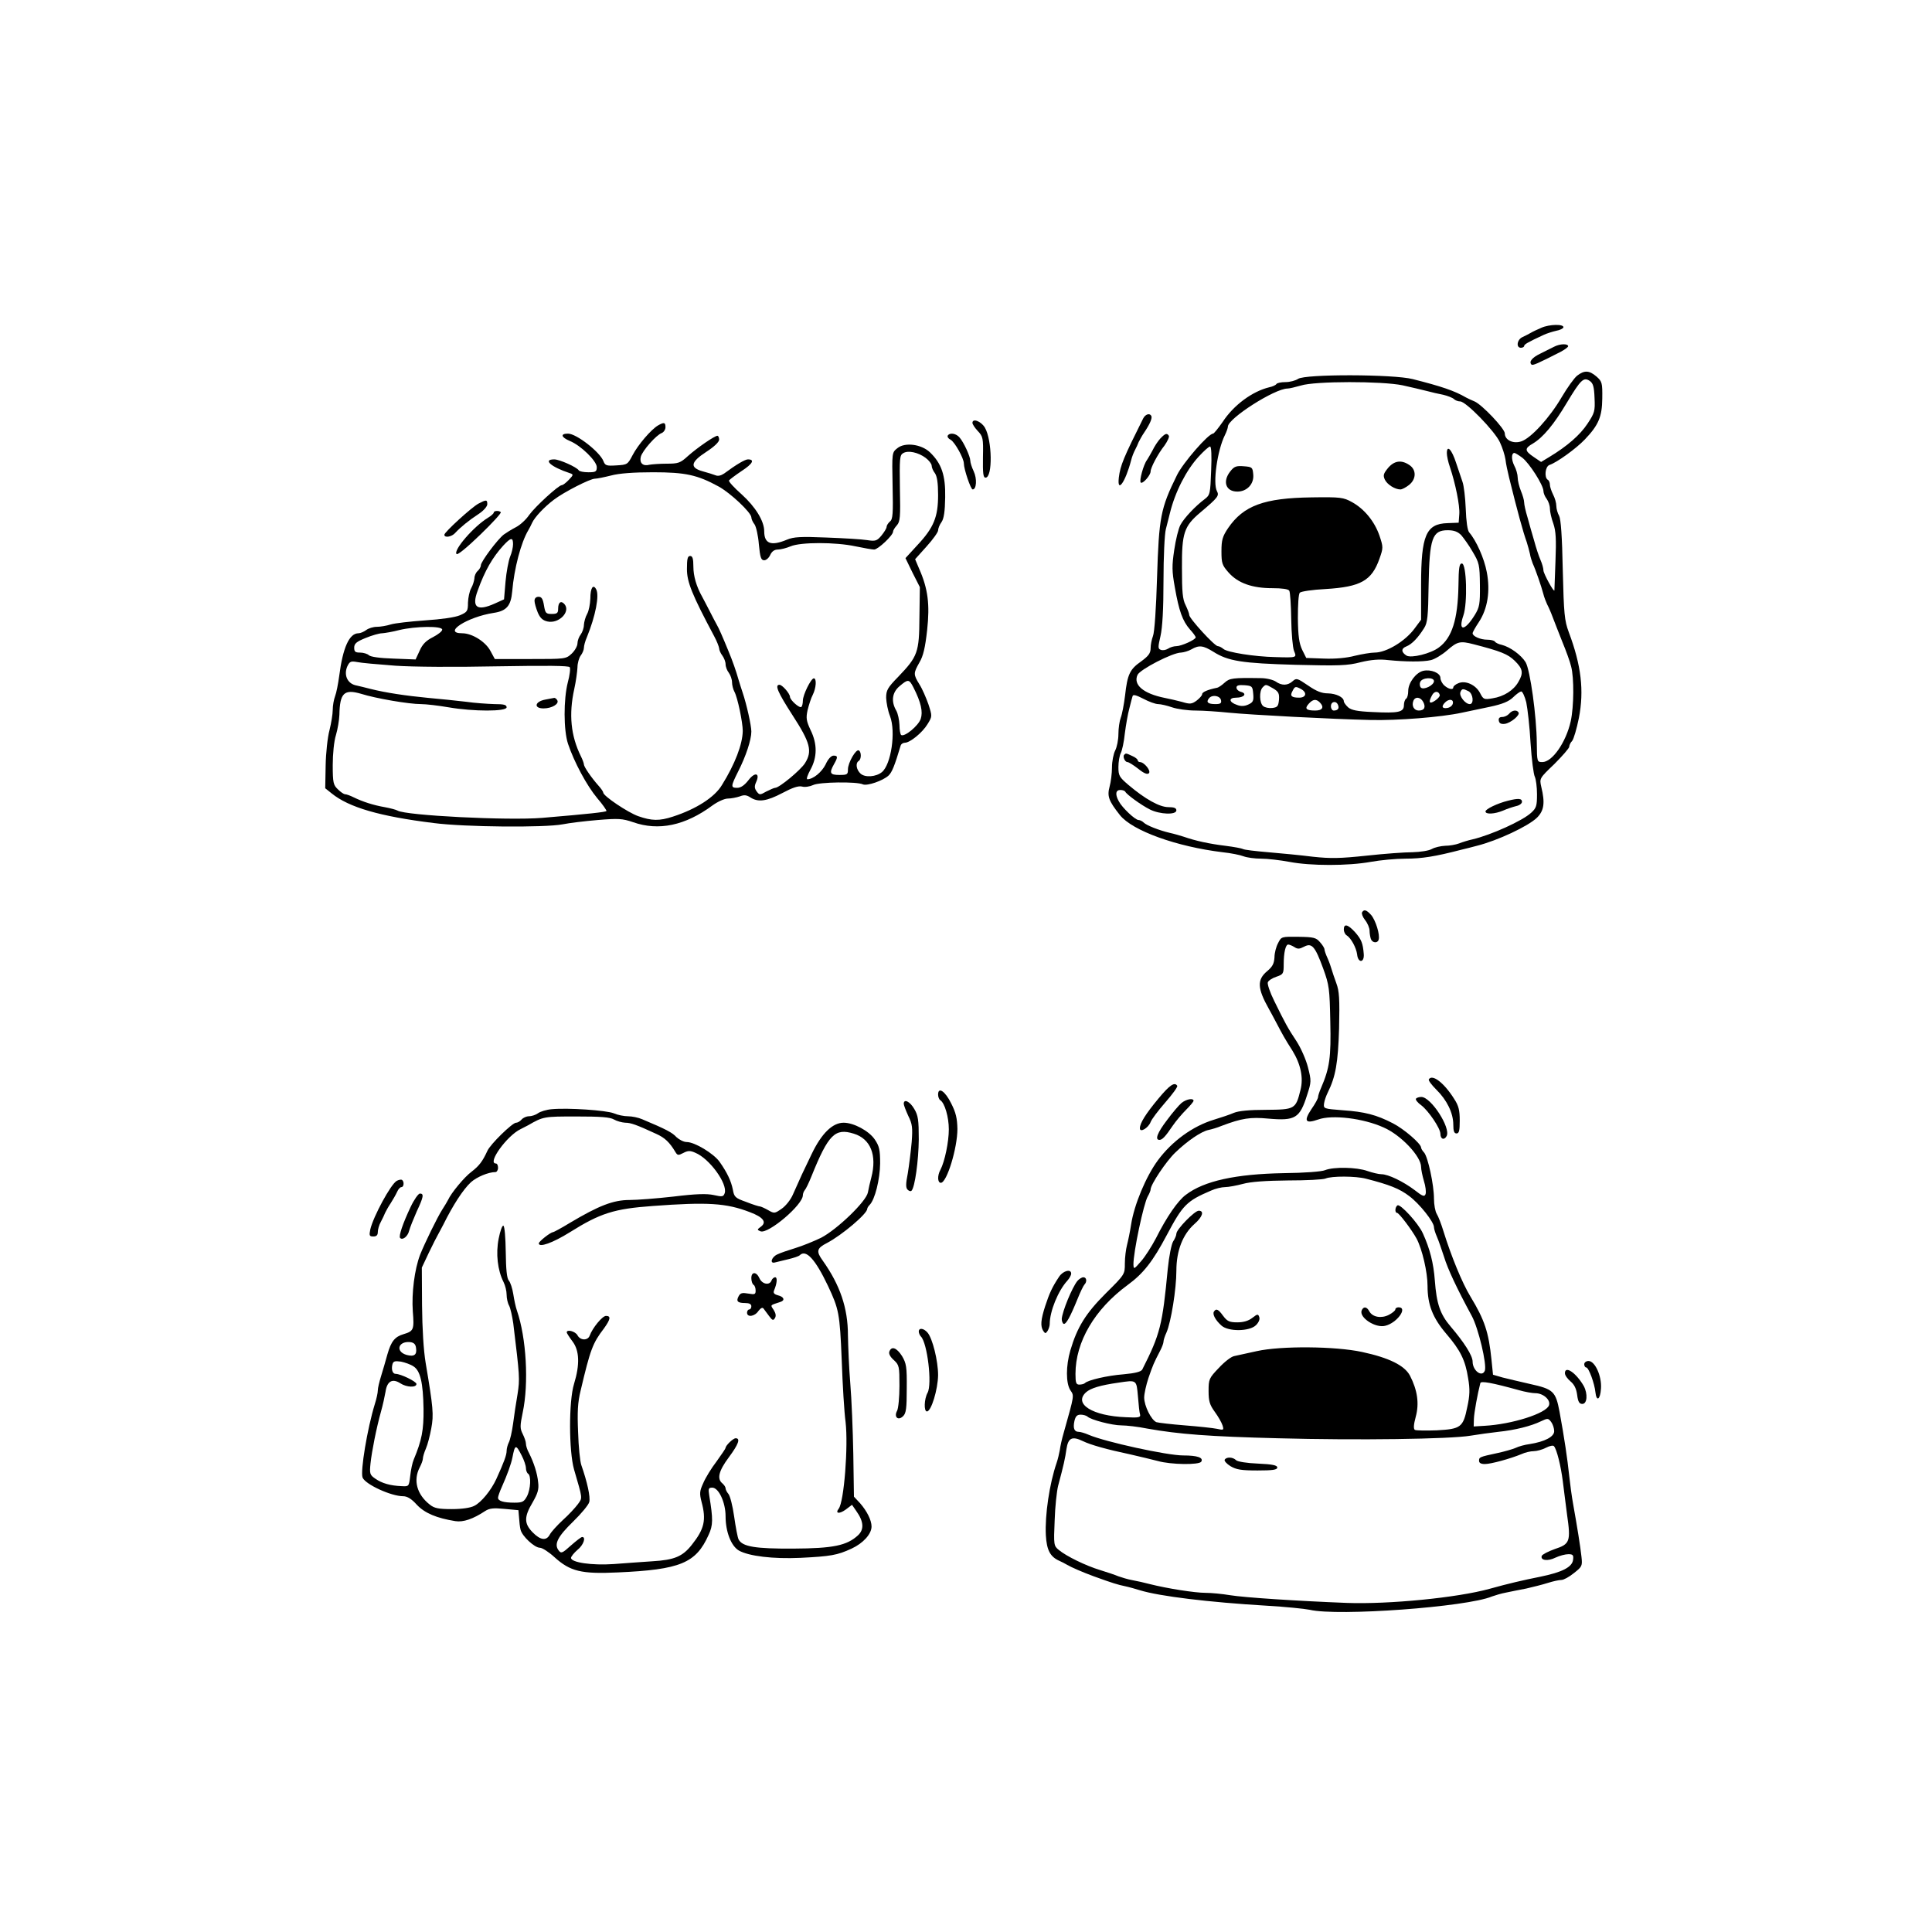 <?xml version="1.0" standalone="no"?>
<!DOCTYPE svg PUBLIC "-//W3C//DTD SVG 20010904//EN"
 "http://www.w3.org/TR/2001/REC-SVG-20010904/DTD/svg10.dtd">
<svg version="1.0" xmlns="http://www.w3.org/2000/svg"
 width="900pt" height="900pt" viewBox="0 0 900 900"
 preserveAspectRatio="xMidYMid meet">
<g transform="translate(0,900) scale(0.1,-0.1)"
fill="#000000" stroke="none">
<path d="M7180 7473 c-19 -8 -42 -19 -50 -24 -8 -5 -25 -13 -37 -19 -26 -11
-32 -50 -8 -50 8 0 15 4 15 8 0 8 18 18 91 52 15 7 41 15 58 19 18 3 33 11 34
16 3 16 -65 15 -103 -2z"/>
<path d="M7240 7385 c-14 -7 -42 -21 -64 -32 -38 -18 -55 -38 -42 -51 6 -6 28
4 136 59 19 10 35 22 35 26 0 13 -38 12 -65 -2z"/>
<path d="M7347 7250 c-14 -11 -46 -56 -72 -100 -56 -96 -143 -191 -188 -206
-38 -13 -77 6 -77 37 0 22 -106 134 -141 149 -13 5 -31 14 -39 18 -55 32 -115
52 -249 86 -89 23 -502 24 -534 1 -12 -8 -38 -15 -59 -15 -20 0 -39 -4 -42 -9
-3 -5 -18 -12 -33 -15 -79 -19 -166 -83 -217 -161 -21 -30 -41 -55 -45 -55
-22 0 -140 -136 -168 -193 -77 -156 -84 -196 -93 -477 -4 -142 -12 -257 -19
-273 -6 -16 -11 -41 -11 -57 0 -23 -10 -36 -44 -61 -53 -37 -64 -60 -75 -159
-5 -41 -14 -88 -20 -103 -6 -16 -11 -50 -11 -77 0 -26 -7 -61 -15 -76 -8 -16
-15 -51 -15 -79 0 -27 -5 -68 -11 -89 -12 -45 -5 -66 48 -133 58 -73 264 -147
478 -173 39 -4 83 -13 98 -19 16 -6 52 -11 82 -11 29 0 89 -7 132 -15 98 -19
273 -19 378 0 44 8 117 15 163 15 75 0 138 10 257 41 22 5 56 14 75 19 96 24
239 91 280 131 33 33 38 69 20 143 -9 40 -9 40 61 107 38 38 69 74 69 80 0 7
6 20 14 28 7 9 21 56 31 106 25 128 11 246 -47 400 -20 54 -23 84 -28 290 -3
157 -9 237 -17 252 -7 12 -13 33 -13 46 0 14 -7 38 -15 53 -8 16 -15 37 -15
46 0 9 -4 20 -10 23 -17 11 -12 62 8 69 34 11 124 76 165 119 64 67 80 106 81
190 1 74 -1 80 -27 103 -34 29 -56 30 -90 4z m81 -104 c3 -62 0 -70 -33 -120
-34 -52 -95 -105 -178 -155 l-38 -23 -34 23 c-43 29 -44 40 -4 63 47 28 98 89
158 190 65 108 78 120 106 102 16 -11 21 -26 23 -80z m-894 59 c39 -9 89 -20
111 -26 22 -6 57 -14 78 -18 21 -5 44 -14 50 -20 6 -6 19 -11 29 -11 27 0 161
-138 185 -190 12 -25 23 -61 26 -80 2 -19 10 -57 17 -85 39 -158 65 -253 82
-300 5 -16 12 -41 15 -55 2 -14 9 -34 13 -45 14 -30 40 -106 49 -140 4 -17 13
-39 18 -50 6 -11 18 -38 26 -60 8 -22 29 -74 45 -115 17 -41 36 -93 41 -115
14 -53 13 -186 -2 -255 -22 -98 -86 -190 -132 -190 -25 0 -25 1 -26 88 -1 126
-31 341 -52 377 -21 34 -72 71 -111 81 -15 3 -29 10 -32 15 -3 5 -19 9 -35 9
-33 0 -69 16 -69 30 0 5 13 28 29 52 41 62 54 145 37 233 -12 64 -49 147 -82
185 -8 9 -14 52 -16 110 -2 52 -9 109 -15 125 -6 17 -19 57 -30 89 -20 62 -43
86 -43 45 0 -13 6 -41 14 -64 26 -77 47 -181 44 -220 l-3 -40 -52 -2 c-100 -3
-123 -57 -123 -287 l0 -163 -29 -39 c-43 -60 -132 -114 -187 -114 -18 0 -59
-7 -93 -15 -37 -10 -91 -15 -143 -13 l-83 3 -19 38 c-14 30 -19 63 -20 147 0
64 3 113 9 119 6 6 60 14 120 17 164 10 215 39 251 141 18 51 18 54 0 108 -23
66 -70 124 -128 156 -40 22 -53 24 -188 22 -221 -3 -317 -38 -389 -143 -26
-39 -31 -55 -31 -108 0 -56 3 -65 34 -100 44 -49 110 -72 203 -72 45 0 75 -4
79 -12 4 -7 8 -66 9 -133 1 -66 7 -132 13 -147 13 -32 15 -32 -88 -29 -95 2
-223 22 -241 38 -8 7 -20 13 -26 13 -15 0 -133 129 -133 145 0 7 -8 27 -17 46
-14 27 -17 61 -17 174 -1 162 10 194 86 258 83 70 88 78 77 99 -20 37 2 191
37 261 8 16 14 34 14 40 1 38 218 177 278 177 9 0 37 7 62 14 65 21 378 21
474 1z m-892 -397 c-4 -108 -5 -114 -30 -133 -43 -32 -96 -88 -113 -120 -9
-16 -22 -69 -29 -117 -11 -74 -11 -98 3 -175 19 -109 36 -156 70 -195 15 -16
27 -33 27 -37 0 -11 -67 -41 -90 -41 -11 0 -29 -5 -39 -12 -10 -6 -25 -9 -34
-5 -13 5 -13 12 -1 64 9 39 14 125 14 258 0 110 5 218 11 240 6 22 14 56 19
75 24 98 76 200 134 263 24 26 47 47 53 47 6 0 8 -43 5 -112z m1449 60 c33
-25 99 -128 99 -156 0 -9 7 -26 15 -36 8 -11 15 -31 15 -45 0 -14 7 -46 16
-70 12 -35 14 -73 10 -175 -3 -72 -5 -133 -5 -136 -2 -12 -50 77 -51 92 0 10
-6 32 -14 50 -8 18 -21 58 -29 88 -9 30 -23 79 -31 109 -9 29 -16 61 -16 71 0
10 -7 34 -15 53 -8 20 -15 48 -15 62 0 14 -7 40 -16 56 -14 28 -14 59 1 59 3
0 20 -10 36 -22z m-284 -361 c11 -13 36 -47 53 -77 31 -52 33 -61 34 -155 1
-90 -2 -104 -24 -140 -47 -76 -79 -78 -53 -2 20 57 15 242 -7 242 -12 0 -15
-19 -16 -105 -3 -156 -30 -241 -91 -286 -38 -29 -129 -51 -151 -38 -25 16 -26
33 0 43 25 10 54 40 82 85 16 24 19 56 21 199 4 220 17 257 89 257 30 0 47 -7
63 -23z m57 -508 c128 -33 160 -46 192 -77 38 -37 42 -57 17 -99 -22 -39 -68
-68 -120 -76 -40 -7 -43 -5 -58 24 -20 39 -69 61 -102 46 -13 -5 -23 -14 -23
-19 0 -13 -22 -9 -42 9 -10 9 -18 25 -18 35 0 23 -44 41 -80 33 -34 -8 -70
-56 -70 -94 0 -16 -4 -33 -10 -36 -5 -3 -10 -17 -10 -30 0 -33 -26 -38 -145
-32 -73 3 -100 9 -115 22 -11 10 -20 23 -20 28 0 19 -35 36 -74 37 -29 0 -54
10 -93 37 -50 34 -54 35 -71 20 -23 -21 -51 -22 -79 -2 -12 8 -43 16 -70 16
-130 2 -145 0 -168 -21 -13 -12 -29 -23 -36 -24 -44 -9 -69 -20 -69 -30 0 -6
-12 -19 -26 -30 -22 -16 -31 -17 -67 -6 -23 6 -60 15 -82 19 -99 20 -147 61
-126 107 11 25 163 104 203 104 13 1 34 7 48 15 36 21 55 18 102 -11 69 -44
134 -54 384 -61 200 -5 241 -4 302 12 50 12 88 15 129 10 79 -8 162 -9 199 0
17 4 51 24 75 45 48 42 61 45 123 29z m-184 -172 c0 -19 -48 -43 -61 -30 -5 5
-7 17 -3 26 8 21 64 24 64 4z m-842 -59 c3 -33 -1 -40 -23 -50 -17 -8 -34 -9
-52 -2 -39 13 -41 34 -4 34 36 0 52 19 22 27 -12 3 -21 12 -21 20 0 10 10 13
38 11 35 -3 37 -5 40 -40z m93 25 c25 -15 29 -23 27 -53 -3 -30 -7 -35 -31
-38 -16 -2 -35 2 -43 9 -17 14 -19 70 -2 87 15 15 14 15 49 -5z m130 -3 c29
-16 24 -40 -9 -40 -36 0 -44 8 -31 31 11 22 14 23 40 9z m780 -10 c22 -12 26
-60 6 -60 -21 0 -50 37 -44 55 7 18 12 18 38 5z m-134 -17 c2 -5 -8 -18 -22
-27 -27 -18 -32 -8 -14 25 10 20 30 22 36 2z m403 -35 c6 -29 16 -115 20 -190
5 -76 14 -146 20 -157 5 -11 10 -47 10 -81 0 -54 -3 -64 -27 -86 -41 -38 -188
-104 -273 -124 -19 -4 -48 -13 -63 -19 -16 -6 -45 -11 -65 -11 -20 -1 -48 -7
-62 -15 -14 -8 -53 -14 -90 -15 -36 0 -132 -7 -214 -16 -123 -13 -166 -14
-250 -5 -55 7 -149 16 -208 21 -59 5 -112 11 -118 15 -5 3 -42 10 -82 15 -74
9 -139 23 -193 42 -16 5 -46 14 -65 18 -51 12 -109 35 -122 48 -7 7 -18 12
-24 12 -16 0 -77 58 -92 87 -18 32 -15 53 7 53 11 0 21 -4 23 -8 5 -12 73 -62
115 -83 46 -23 123 -26 123 -4 0 11 -11 15 -37 15 -41 0 -108 37 -187 104 -42
36 -46 43 -46 83 0 24 5 53 11 65 6 11 15 52 19 92 5 39 14 91 21 116 6 25 13
51 15 57 2 9 17 5 50 -12 26 -14 57 -25 69 -25 12 0 42 -7 65 -15 23 -8 72
-15 109 -15 36 0 107 -5 156 -10 101 -10 478 -30 660 -34 124 -3 329 13 425
34 30 6 90 19 133 28 56 12 85 24 105 43 15 15 32 27 38 28 6 1 17 -23 24 -51z
m-1422 10 c3 -14 -3 -18 -26 -18 -35 0 -45 9 -30 27 15 19 52 12 56 -9z m942
-8 c13 -25 5 -40 -21 -40 -22 0 -34 22 -25 45 8 21 33 19 46 -5z m-482 -2 c22
-22 13 -38 -21 -38 -43 0 -51 9 -30 32 19 21 34 23 51 6z m620 -5 c-2 -10 -13
-19 -26 -21 -24 -4 -29 7 -10 26 18 18 40 15 36 -5z m-535 -7 c7 -16 -1 -26
-20 -26 -7 0 -13 9 -13 20 0 23 25 27 33 6z"/>
<path d="M6466 6820 c-21 -26 -24 -34 -15 -54 11 -23 47 -46 73 -46 7 0 25 9
40 21 34 27 35 71 1 93 -37 25 -70 20 -99 -14z"/>
<path d="M5731 6804 c-37 -47 -21 -94 33 -94 45 0 79 36 74 81 -3 32 -5 34
-44 37 -35 3 -45 -1 -63 -24z"/>
<path d="M7030 5675 c-7 -8 -21 -15 -32 -15 -13 0 -18 -6 -16 -17 2 -13 11
-17 28 -15 28 4 72 41 64 53 -8 14 -30 11 -44 -6z"/>
<path d="M5237 5484 c-8 -8 3 -34 15 -34 6 0 28 -14 50 -31 27 -22 43 -28 50
-21 11 11 -22 52 -42 52 -5 0 -10 4 -10 8 0 5 -11 14 -25 20 -30 14 -30 14
-38 6z"/>
<path d="M7025 5270 c-49 -12 -105 -39 -105 -50 0 -15 44 -12 82 4 18 8 45 17
61 21 15 3 27 12 27 20 0 16 -18 17 -65 5z"/>
<path d="M5325 7050 c-91 -182 -106 -218 -113 -274 -9 -78 31 -21 57 79 4 17
13 39 19 50 6 11 13 27 16 35 4 8 15 29 26 45 27 40 39 68 33 78 -8 14 -28 7
-38 -13z"/>
<path d="M4530 7030 c0 -6 11 -23 25 -38 24 -25 26 -33 24 -122 -1 -75 1 -95
12 -95 34 0 31 175 -3 233 -18 30 -58 45 -58 22z"/>
<path d="M3065 7018 c-32 -19 -93 -90 -118 -138 -23 -44 -25 -45 -75 -48 -47
-3 -53 -1 -61 20 -17 43 -126 128 -165 128 -37 0 -32 -17 8 -34 52 -21 126
-94 126 -122 0 -21 -5 -24 -39 -24 -22 0 -42 4 -45 9 -9 15 -90 51 -114 51
-55 0 -16 -35 72 -64 18 -6 18 -8 -4 -31 -13 -14 -28 -25 -33 -25 -15 0 -124
-100 -152 -139 -14 -21 -42 -47 -62 -57 -21 -11 -45 -26 -56 -34 -30 -23 -107
-127 -107 -143 0 -8 -7 -20 -15 -27 -8 -7 -15 -22 -15 -34 -1 -11 -7 -32 -15
-46 -8 -14 -14 -44 -15 -67 0 -40 -3 -44 -37 -59 -23 -10 -87 -19 -163 -24
-69 -5 -141 -13 -160 -19 -19 -6 -48 -11 -65 -11 -16 0 -39 -7 -49 -15 -11 -8
-27 -15 -36 -15 -43 0 -73 -67 -90 -200 -5 -36 -13 -78 -19 -93 -6 -16 -11
-44 -11 -64 0 -19 -7 -62 -15 -94 -9 -33 -17 -107 -18 -165 l-2 -106 30 -24
c80 -65 224 -107 475 -138 145 -19 518 -22 601 -6 30 6 103 15 163 20 97 8
115 7 165 -10 119 -42 243 -16 370 78 25 18 56 32 72 32 15 0 40 5 55 10 20 8
32 7 50 -5 36 -23 75 -18 149 21 47 25 74 34 91 30 13 -4 37 0 52 7 28 14 203
17 232 3 20 -8 93 17 119 41 16 15 28 44 57 141 2 6 11 12 19 12 24 0 82 47
106 87 22 36 22 36 4 92 -11 31 -29 73 -42 93 -29 47 -28 52 0 102 18 30 27
70 36 151 13 120 4 192 -37 285 l-19 45 53 59 c30 33 54 67 54 75 0 9 7 27 16
39 11 16 16 49 17 115 2 103 -17 158 -71 210 -40 38 -117 48 -152 19 -25 -20
-25 -20 -22 -174 3 -131 1 -157 -12 -167 -9 -8 -16 -19 -16 -26 0 -6 -11 -24
-24 -40 -21 -25 -28 -27 -67 -21 -24 4 -110 9 -190 12 -119 5 -152 3 -183 -10
-74 -31 -106 -19 -106 39 0 48 -41 114 -105 172 -35 31 -62 60 -59 65 3 4 29
24 59 44 52 34 62 54 29 54 -13 0 -53 -23 -111 -66 -15 -10 -29 -13 -40 -8
-10 4 -36 12 -58 18 -63 17 -59 43 15 91 37 24 60 46 60 57 0 10 -4 18 -8 18
-13 0 -93 -55 -137 -94 -36 -33 -45 -36 -100 -36 -33 0 -69 -3 -80 -5 -30 -8
-47 8 -40 37 7 28 72 102 98 111 9 4 17 16 17 27 0 23 -7 24 -35 8z m1247
-151 c15 -11 28 -28 28 -36 0 -9 7 -25 15 -35 10 -14 15 -45 15 -102 0 -102
-20 -152 -97 -234 l-55 -60 33 -68 34 -67 -2 -141 c-1 -164 -8 -182 -99 -277
-50 -51 -56 -63 -56 -98 1 -22 8 -60 18 -85 28 -73 5 -226 -38 -261 -27 -22
-78 -26 -99 -7 -20 18 -25 49 -9 59 13 8 13 42 1 49 -13 9 -51 -57 -51 -88 0
-24 -3 -26 -40 -26 -44 0 -48 9 -25 50 19 33 18 40 -2 40 -11 0 -26 -16 -37
-41 -18 -36 -58 -69 -85 -69 -6 0 1 20 14 44 32 58 33 120 1 185 -20 43 -22
56 -14 93 6 24 16 56 24 71 16 32 19 77 5 77 -13 0 -51 -77 -51 -104 0 -12 -3
-26 -7 -29 -8 -8 -53 32 -53 47 -1 16 -36 56 -49 56 -23 0 -8 -35 61 -142 83
-128 93 -167 58 -223 -20 -32 -120 -115 -139 -115 -5 0 -23 -8 -41 -17 -30
-17 -32 -17 -45 0 -11 15 -11 25 -3 43 20 43 -5 50 -36 9 -18 -23 -35 -35 -52
-35 -31 0 -30 7 5 77 36 71 61 147 61 185 0 28 -22 127 -41 183 -6 17 -14 44
-19 60 -10 36 -28 88 -47 133 -27 66 -45 107 -54 122 -5 8 -20 38 -34 65 -14
28 -30 57 -34 65 -27 48 -41 97 -41 140 0 38 -4 50 -15 50 -12 0 -15 -13 -15
-61 0 -60 23 -118 127 -313 12 -22 22 -48 23 -56 0 -8 7 -24 15 -34 8 -11 15
-29 15 -40 0 -12 7 -30 15 -40 8 -11 15 -31 15 -44 0 -13 5 -33 11 -44 15 -27
39 -144 39 -183 -1 -62 -36 -154 -97 -252 -34 -57 -120 -112 -228 -147 -64
-21 -99 -20 -162 2 -48 17 -163 94 -163 110 0 4 -10 19 -22 32 -33 37 -68 88
-68 99 0 5 -6 22 -14 38 -47 95 -57 195 -31 313 8 36 14 81 15 101 0 19 7 44
15 55 8 10 15 27 15 36 0 10 6 32 14 50 40 98 59 195 43 223 -14 26 -27 6 -27
-43 -1 -26 -7 -58 -15 -72 -8 -14 -14 -37 -15 -51 0 -14 -7 -34 -15 -45 -8
-10 -15 -29 -15 -41 0 -12 -12 -34 -27 -48 -27 -25 -30 -25 -193 -25 l-165 0
-20 37 c-23 44 -86 83 -132 83 -94 0 23 76 147 95 60 9 80 33 86 100 9 107 41
228 75 285 5 8 13 24 18 35 12 26 57 74 101 107 47 36 169 98 191 98 10 0 44
7 76 15 37 10 105 15 195 15 150 0 206 -12 305 -66 55 -30 152 -121 153 -144
0 -8 7 -23 15 -33 7 -10 17 -52 20 -93 6 -61 10 -74 25 -74 9 0 22 11 28 25 8
17 20 25 36 25 13 0 40 7 59 15 47 20 209 20 302 0 38 -8 78 -15 87 -15 18 0
88 66 88 83 0 6 8 19 18 30 15 17 17 38 14 172 -2 138 -1 155 15 164 23 14 70
4 105 -22z m-1922 -402 c0 -14 -6 -41 -14 -59 -7 -18 -17 -70 -21 -115 l-7
-83 -42 -19 c-84 -38 -110 -19 -81 59 34 95 70 156 119 210 36 39 46 40 46 7z
m-330 -398 c0 -8 -20 -23 -43 -35 -32 -16 -49 -33 -62 -63 l-19 -41 -103 4
c-63 2 -107 8 -115 16 -6 6 -25 12 -40 12 -23 0 -28 4 -28 23 0 19 11 28 53
45 29 12 64 22 77 22 14 1 50 7 80 15 75 18 200 20 200 2z m-220 -168 c86 -6
280 -7 476 -3 234 4 333 3 338 -4 4 -6 0 -38 -9 -71 -20 -79 -20 -222 1 -286
29 -86 87 -194 136 -253 26 -30 45 -58 43 -60 -5 -5 -75 -13 -300 -32 -160
-13 -635 11 -673 34 -7 4 -33 11 -60 16 -52 9 -102 25 -145 46 -16 8 -33 14
-39 14 -6 0 -21 10 -34 23 -21 20 -24 30 -24 113 0 52 6 112 15 140 8 27 15
69 16 94 2 102 22 121 101 98 70 -22 223 -48 279 -48 24 0 82 -7 129 -15 116
-20 270 -20 270 0 0 12 -13 15 -57 15 -32 1 -92 5 -133 11 -41 5 -120 13 -176
18 -104 10 -198 24 -269 42 -22 6 -53 13 -70 17 -38 10 -54 49 -37 88 11 23
17 25 45 20 18 -4 97 -11 177 -17z m2415 -101 c36 -71 45 -114 34 -147 -11
-32 -75 -85 -91 -75 -4 3 -8 24 -8 47 -1 23 -7 53 -15 67 -25 43 -19 85 16
114 39 33 44 33 64 -6z"/>
<path d="M2490 6201 c0 -10 7 -34 15 -54 11 -26 23 -37 45 -42 53 -12 109 45
80 80 -16 19 -30 10 -30 -21 0 -20 -5 -24 -30 -24 -27 0 -30 4 -36 40 -5 30
-11 40 -25 40 -12 0 -19 -7 -19 -19z"/>
<path d="M2540 5741 c-49 -9 -55 -41 -8 -41 39 0 74 21 64 38 -4 7 -10 11 -14
11 -4 -1 -23 -4 -42 -8z"/>
<path d="M4415 6971 c-3 -6 3 -15 14 -20 19 -11 61 -86 61 -110 0 -26 32 -121
41 -121 18 0 21 50 5 84 -9 19 -16 41 -16 50 0 19 -30 85 -50 108 -16 19 -45
24 -55 9z"/>
<path d="M5405 6957 c-11 -12 -27 -36 -36 -55 -10 -18 -21 -38 -26 -45 -16
-21 -37 -97 -29 -105 9 -8 46 34 46 52 0 17 34 82 65 121 14 20 23 40 20 45
-9 14 -17 11 -40 -13z"/>
<path d="M2229 6654 c-32 -17 -159 -133 -159 -145 0 -16 35 -10 51 9 23 25 63
58 109 88 23 15 40 35 40 45 0 22 -5 22 -41 3z"/>
<path d="M2300 6612 c0 -4 -12 -15 -27 -24 -66 -40 -163 -152 -146 -169 5 -5
48 30 110 90 56 54 99 101 96 105 -9 9 -33 7 -33 -2z"/>
<path d="M6345 4750 c-3 -6 3 -22 14 -36 12 -15 21 -37 21 -50 0 -12 3 -29 6
-38 7 -19 31 -21 36 -4 8 22 -14 92 -35 116 -22 24 -33 27 -42 12z"/>
<path d="M6260 4670 c0 -10 6 -23 13 -27 21 -13 45 -58 49 -89 4 -41 34 -40
31 1 -4 51 -11 69 -41 103 -33 36 -52 41 -52 12z"/>
<path d="M5954 4607 c-9 -16 -17 -46 -17 -67 -2 -29 -9 -43 -34 -64 -48 -40
-46 -80 8 -176 5 -8 20 -37 35 -65 29 -55 38 -72 75 -130 38 -62 52 -126 37
-183 -22 -89 -26 -91 -160 -92 -78 0 -128 -5 -150 -14 -18 -8 -60 -22 -93 -32
-99 -30 -195 -100 -261 -189 -56 -76 -111 -208 -125 -300 -5 -33 -14 -76 -19
-95 -5 -19 -10 -58 -10 -86 0 -50 0 -51 -89 -139 -93 -93 -133 -157 -165 -266
-21 -72 -21 -152 0 -185 18 -27 20 -18 -31 -199 -8 -27 -16 -63 -18 -80 -3
-16 -9 -43 -15 -60 -33 -96 -55 -243 -50 -337 4 -69 20 -100 63 -119 11 -5 27
-13 35 -18 20 -12 76 -36 125 -54 91 -33 112 -39 145 -46 19 -4 51 -13 70 -19
91 -28 321 -56 591 -72 86 -5 176 -14 200 -19 131 -31 733 13 849 62 14 5 43
14 65 18 22 5 65 13 95 19 30 7 75 18 100 26 25 8 53 14 64 14 10 0 36 14 58
32 38 30 40 33 35 77 -5 46 -19 134 -39 246 -6 33 -14 92 -18 130 -8 77 -23
179 -45 298 -18 96 -29 106 -138 130 -45 10 -102 24 -127 30 l-45 13 -7 69
c-13 129 -32 186 -98 295 -39 64 -90 189 -126 305 -10 33 -24 69 -31 80 -7 11
-13 43 -13 71 0 64 -28 194 -46 215 -8 8 -14 19 -14 23 0 18 -80 87 -131 113
-77 40 -132 54 -234 61 -89 7 -90 7 -87 32 2 14 10 36 17 50 37 75 48 137 53
300 3 137 1 173 -13 210 -9 25 -19 54 -22 65 -3 11 -11 34 -19 52 -8 17 -14
35 -14 40 0 6 -9 21 -21 34 -18 21 -29 24 -100 25 -79 1 -80 1 -95 -29z m76
-19 c15 -10 24 -9 45 2 36 19 51 2 89 -102 28 -77 30 -94 33 -247 4 -167 -3
-216 -43 -309 -8 -18 -14 -37 -14 -43 0 -6 -14 -32 -31 -56 -37 -56 -28 -69
32 -48 64 23 209 6 304 -37 81 -35 175 -135 175 -184 0 -12 6 -41 13 -65 8
-25 11 -52 8 -61 -5 -14 -13 -12 -51 18 -53 40 -123 74 -155 74 -12 0 -42 7
-65 15 -50 18 -157 20 -197 4 -16 -7 -98 -13 -193 -14 -223 -4 -371 -36 -456
-101 -37 -27 -90 -104 -139 -202 -20 -38 -51 -87 -70 -108 -32 -37 -34 -38
-35 -15 -1 56 48 287 67 318 7 12 13 27 13 32 0 23 73 132 115 172 57 55 121
98 154 105 15 3 42 11 61 19 95 36 135 42 219 34 125 -11 146 2 180 110 20 61
20 66 4 129 -9 36 -33 90 -53 121 -41 62 -52 82 -104 188 -20 40 -33 79 -30
87 3 8 21 20 40 26 32 11 34 14 34 58 0 55 9 92 21 92 5 0 18 -5 29 -12z m334
-1079 c109 -28 155 -46 201 -81 48 -36 115 -120 115 -145 0 -7 6 -27 14 -45 8
-18 22 -60 33 -93 17 -56 59 -146 129 -275 31 -57 71 -226 61 -255 -13 -33
-57 0 -57 42 0 28 -39 89 -102 163 -49 57 -66 106 -74 215 -6 81 -23 148 -56
220 -21 47 -105 138 -118 130 -12 -8 -13 -35 -2 -35 9 0 68 -78 91 -120 26
-49 51 -156 51 -220 0 -88 24 -149 87 -223 66 -77 89 -123 102 -207 9 -51 8
-81 -4 -135 -19 -94 -30 -102 -142 -108 -50 -2 -96 -1 -102 2 -7 5 -6 24 4 61
17 62 8 124 -27 192 -25 47 -97 83 -223 110 -125 27 -377 29 -490 4 -44 -10
-91 -20 -105 -23 -14 -2 -46 -27 -72 -55 -46 -48 -48 -53 -48 -108 0 -47 5
-64 29 -97 16 -22 32 -50 36 -63 7 -22 5 -23 -26 -16 -19 4 -86 11 -149 16
-63 5 -123 12 -133 15 -24 10 -57 76 -57 115 0 17 9 58 20 91 21 61 25 70 54
126 9 17 16 36 16 43 0 7 6 26 14 43 21 48 46 202 46 288 0 93 30 169 84 217
38 33 47 62 20 62 -19 0 -104 -87 -104 -107 0 -8 -7 -24 -15 -36 -8 -13 -19
-68 -25 -127 -25 -263 -35 -304 -119 -470 -6 -10 -32 -17 -87 -22 -77 -6 -166
-27 -180 -41 -4 -4 -16 -7 -26 -7 -15 0 -18 8 -18 50 0 149 89 301 243 414 74
54 118 111 182 232 75 141 92 159 207 208 20 9 49 16 65 16 15 0 53 7 83 15
36 10 107 15 210 16 85 0 164 4 175 9 28 12 140 12 189 -1z m-1063 -1014 c3
-39 7 -77 10 -85 3 -13 -8 -15 -66 -12 -156 6 -245 62 -186 116 21 19 66 33
151 45 86 13 84 14 91 -64z m1775 29 c28 -8 62 -14 76 -14 37 0 72 -31 64 -56
-12 -38 -172 -89 -301 -96 l-50 -3 1 35 c1 29 17 117 30 167 3 11 53 2 180
-33z m-2010 -123 c15 -15 115 -41 158 -41 23 0 77 -6 121 -15 147 -26 287 -37
610 -45 368 -10 800 -4 895 12 36 6 94 14 130 18 78 8 153 27 198 49 32 15 34
15 48 -3 8 -11 14 -30 14 -43 0 -26 -44 -49 -114 -60 -23 -3 -52 -11 -66 -18
-14 -6 -52 -17 -85 -24 -84 -18 -85 -19 -85 -36 0 -10 9 -15 27 -15 29 0 119
25 170 46 17 8 43 14 58 14 14 0 40 7 57 16 17 9 34 12 37 7 13 -14 32 -92 41
-162 4 -36 14 -107 20 -157 18 -125 13 -137 -57 -160 -31 -11 -58 -25 -61 -32
-7 -21 28 -26 64 -8 19 9 46 16 60 16 21 0 25 -4 22 -26 -4 -34 -50 -58 -153
-79 -80 -16 -149 -32 -235 -56 -151 -42 -471 -73 -665 -66 -231 9 -478 25
-545 36 -36 6 -87 11 -115 11 -48 0 -177 20 -260 41 -22 6 -58 14 -80 18 -22
4 -51 13 -65 18 -14 6 -52 19 -85 29 -66 20 -157 64 -193 94 -23 19 -24 23
-19 137 2 65 10 137 16 161 26 97 33 129 39 172 8 52 26 61 76 37 37 -18 112
-39 221 -62 44 -10 102 -24 129 -31 60 -17 192 -19 202 -3 11 19 -18 29 -84
29 -75 0 -363 63 -440 96 -18 8 -39 14 -47 14 -21 0 -27 17 -20 50 5 22 12 30
29 30 12 0 26 -4 32 -9z"/>
<path d="M6343 2895 c-12 -33 65 -83 110 -71 55 13 107 86 62 86 -8 0 -15 -4
-15 -10 0 -5 -13 -16 -30 -25 -35 -18 -76 -11 -91 16 -12 23 -28 24 -36 4z"/>
<path d="M5655 2890 c-8 -12 7 -40 35 -65 32 -29 131 -28 161 2 13 13 19 28
15 38 -5 15 -9 14 -32 -4 -18 -14 -41 -21 -70 -21 -37 0 -47 5 -66 30 -23 32
-33 36 -43 20z"/>
<path d="M5705 2200 c-3 -5 9 -19 27 -30 27 -16 50 -20 126 -20 71 0 92 3 92
14 0 10 -22 15 -90 18 -51 2 -95 9 -102 16 -15 15 -45 16 -53 2z"/>
<path d="M6656 3972 c-3 -5 13 -26 35 -48 49 -48 79 -109 79 -163 0 -30 4 -41
15 -41 12 0 15 13 15 60 0 48 -5 69 -26 101 -47 75 -102 117 -118 91z"/>
<path d="M5396 3882 c-59 -71 -86 -114 -86 -138 0 -22 39 1 50 29 4 12 35 53
68 91 34 39 59 73 56 78 -12 19 -35 4 -88 -60z"/>
<path d="M4370 3901 c0 -11 5 -23 10 -26 21 -13 40 -79 40 -136 0 -58 -19
-150 -39 -188 -15 -27 -14 -61 2 -61 28 1 77 162 77 251 -1 49 -7 76 -29 119
-28 57 -61 79 -61 41z"/>
<path d="M6596 3882 c-3 -5 8 -19 25 -31 33 -25 89 -107 89 -133 0 -25 18 -31
29 -10 20 38 -73 182 -118 182 -11 0 -22 -4 -25 -8z"/>
<path d="M5504 3862 c-11 -9 -42 -45 -67 -79 -46 -60 -58 -93 -36 -93 13 0 27
14 62 66 15 22 43 55 62 74 19 19 35 38 35 42 0 14 -34 8 -56 -10z"/>
<path d="M4210 3858 c0 -6 10 -32 21 -56 19 -38 21 -55 16 -122 -4 -44 -12
-108 -18 -145 -10 -50 -10 -68 -1 -77 6 -6 14 -9 18 -5 16 15 33 141 34 239 0
91 -3 112 -21 142 -20 35 -49 49 -49 24z"/>
<path d="M2571 3833 c-25 -2 -54 -11 -65 -19 -11 -8 -30 -14 -42 -14 -12 0
-27 -7 -34 -15 -7 -8 -18 -15 -26 -15 -17 0 -121 -101 -134 -132 -22 -48 -38
-69 -73 -96 -34 -25 -95 -99 -110 -132 -4 -8 -16 -28 -27 -45 -23 -36 -81
-155 -103 -210 -26 -68 -40 -179 -34 -264 7 -85 4 -92 -43 -106 -41 -12 -58
-34 -75 -93 -9 -32 -22 -78 -30 -103 -8 -26 -15 -55 -15 -66 0 -11 -6 -39 -14
-64 -35 -114 -68 -313 -57 -342 13 -32 133 -87 189 -87 19 0 39 -12 64 -40 37
-39 92 -62 179 -76 37 -6 83 10 139 47 20 13 39 15 90 10 l65 -6 3 -35 c1 -19
4 -45 7 -56 7 -30 65 -84 90 -84 11 0 42 -20 68 -44 73 -66 125 -79 294 -71
292 13 365 43 424 175 21 45 21 73 3 183 -5 32 -4 37 14 37 30 0 62 -69 62
-133 0 -73 26 -139 62 -160 46 -26 159 -40 287 -34 140 7 171 12 238 43 54 25
93 68 93 103 0 29 -21 71 -53 108 l-29 31 -3 199 c-2 109 -8 257 -14 328 -6
72 -10 173 -11 225 0 127 -37 234 -117 347 -32 44 -29 58 20 83 70 37 187 136
187 159 0 4 5 12 11 18 25 25 48 119 49 193 0 64 -4 81 -25 112 -27 40 -98 78
-145 78 -52 0 -103 -50 -149 -146 -42 -87 -50 -104 -88 -190 -10 -23 -33 -52
-52 -65 -32 -22 -34 -23 -63 -6 -16 9 -34 17 -38 17 -5 0 -34 9 -64 21 -51 18
-56 23 -62 57 -8 40 -26 79 -62 130 -28 39 -116 92 -153 92 -14 0 -35 11 -48
23 -19 21 -47 36 -159 83 -18 8 -48 14 -66 14 -19 0 -49 6 -67 14 -36 14 -213
26 -288 19z m289 -48 c14 -8 37 -14 52 -15 26 0 52 -9 145 -52 40 -18 62 -39
89 -84 10 -17 14 -17 37 -5 21 11 32 12 56 1 66 -27 151 -144 137 -188 -6 -17
-11 -18 -51 -9 -32 7 -81 6 -187 -7 -79 -9 -171 -16 -205 -16 -76 0 -143 -26
-279 -107 -39 -24 -75 -43 -78 -43 -11 0 -66 -43 -66 -52 0 -21 65 2 145 52
142 89 206 109 385 122 256 19 343 14 454 -29 61 -23 79 -46 51 -67 -19 -14
-19 -15 -2 -22 36 -13 197 123 197 168 0 7 4 18 9 24 5 5 19 34 31 64 79 196
110 226 197 199 79 -24 109 -101 82 -204 -6 -22 -13 -53 -16 -70 -8 -42 -143
-172 -218 -211 -33 -16 -87 -38 -120 -48 -33 -10 -71 -23 -85 -30 -27 -13 -35
-44 -10 -37 8 2 36 9 62 15 25 6 50 14 54 19 29 28 72 -19 131 -143 51 -109
55 -127 64 -345 4 -115 12 -246 18 -289 13 -112 -7 -372 -32 -404 -18 -23 3
-26 33 -4 l29 22 20 -29 c35 -49 37 -86 8 -113 -52 -48 -116 -61 -301 -62
-178 -1 -237 9 -255 42 -5 9 -14 58 -21 107 -7 50 -19 97 -27 106 -7 8 -13 20
-13 26 0 6 -7 16 -15 23 -26 21 -17 58 30 121 46 62 55 89 32 89 -12 0 -47
-34 -47 -45 0 -3 -19 -31 -42 -63 -24 -31 -52 -77 -62 -101 -17 -37 -18 -48
-8 -87 23 -85 13 -127 -45 -200 -43 -55 -82 -71 -183 -77 -47 -3 -128 -9 -181
-13 -101 -7 -199 7 -199 29 1 7 14 23 30 37 28 22 41 60 22 60 -5 0 -28 -18
-53 -40 -40 -36 -45 -38 -57 -22 -22 29 -4 64 68 134 38 37 72 78 75 91 6 23
-9 92 -37 172 -6 17 -13 85 -15 153 -4 94 -2 139 12 195 45 191 56 220 108
288 31 43 34 59 10 59 -17 0 -63 -56 -76 -92 -9 -24 -44 -23 -57 2 -10 18 -50
29 -50 13 0 -3 12 -22 27 -42 32 -42 35 -107 7 -198 -25 -81 -24 -313 0 -398
41 -141 40 -131 18 -162 -11 -15 -42 -49 -70 -74 -27 -25 -55 -56 -61 -68 -16
-30 -44 -26 -80 11 -40 41 -40 72 0 139 24 42 30 61 26 93 -4 43 -20 92 -43
138 -8 14 -14 33 -14 43 0 9 -7 29 -15 45 -13 26 -13 37 0 100 29 136 17 348
-27 475 -6 17 -13 51 -17 77 -4 25 -13 54 -21 63 -9 11 -13 51 -14 133 -1 66
-5 119 -11 122 -5 3 -15 -24 -22 -60 -14 -70 -5 -148 23 -203 8 -16 14 -42 14
-58 0 -17 5 -40 12 -52 6 -12 14 -48 19 -82 30 -247 31 -258 20 -329 -7 -39
-16 -101 -21 -139 -5 -37 -14 -76 -20 -87 -5 -10 -10 -28 -10 -39 0 -19 -12
-52 -48 -131 -24 -52 -70 -109 -103 -125 -17 -9 -57 -15 -104 -15 -63 0 -82 4
-103 21 -60 47 -78 113 -47 173 8 15 15 34 15 42 0 7 6 28 14 46 8 18 19 61
25 94 12 64 9 96 -26 304 -10 60 -16 160 -17 270 l-1 175 33 70 c19 39 38 77
43 85 5 8 15 29 24 45 44 89 92 164 129 198 27 24 81 47 114 47 6 0 12 9 12
20 0 11 -4 20 -10 20 -42 0 52 130 115 160 11 6 27 14 35 18 71 41 74 41 225
41 112 0 156 -3 175 -14z m-922 -1064 c5 -32 -8 -42 -43 -33 -54 15 -41 65 15
60 18 -2 26 -10 28 -27z m-12 -86 c32 -20 45 -76 47 -198 1 -99 -8 -146 -46
-237 -6 -14 -13 -47 -16 -75 -6 -50 -6 -50 -41 -48 -51 2 -91 13 -122 35 -25
17 -27 23 -22 71 6 56 27 163 49 242 8 28 17 69 21 92 7 49 32 63 69 39 29
-19 75 -21 75 -3 0 11 -73 47 -97 47 -14 0 -21 20 -15 44 4 15 11 17 40 13 19
-4 45 -13 58 -22z m504 -415 c11 -21 20 -48 20 -59 0 -11 5 -23 10 -26 15 -9
12 -72 -5 -105 -14 -26 -21 -30 -59 -30 -51 0 -76 8 -76 23 0 6 8 29 18 51 25
56 43 106 49 136 12 62 16 63 43 10z"/>
<path d="M3500 3046 c0 -14 5 -28 10 -31 6 -3 10 -15 10 -27 0 -18 -4 -19 -34
-14 -28 5 -37 3 -45 -12 -13 -24 -5 -32 31 -32 18 0 28 -5 28 -15 0 -8 -4 -15
-10 -15 -5 0 -10 -7 -10 -15 0 -23 36 -18 53 8 11 14 19 18 24 11 4 -5 16 -21
26 -35 15 -20 19 -22 27 -9 6 10 4 22 -6 38 -16 24 -18 21 31 37 23 7 18 24
-11 31 -18 5 -23 11 -18 23 14 33 16 61 5 61 -6 0 -14 -7 -17 -15 -9 -24 -43
-18 -56 10 -14 32 -38 32 -38 1z"/>
<path d="M1848 3499 c-28 -16 -109 -166 -123 -226 -6 -29 -4 -33 14 -33 15 0
21 6 21 21 0 11 6 33 14 47 8 15 17 34 20 42 4 8 15 29 26 45 11 17 24 40 30
53 5 12 14 22 20 22 12 0 14 27 2 34 -4 2 -15 0 -24 -5z"/>
<path d="M1913 3378 c-36 -76 -57 -137 -49 -145 12 -12 36 8 42 34 4 15 20 55
35 89 32 68 35 84 15 84 -7 0 -27 -28 -43 -62z"/>
<path d="M4934 3053 c-32 -48 -45 -76 -65 -137 -21 -65 -23 -94 -9 -116 9 -13
11 -13 20 0 5 8 10 23 10 32 0 59 39 155 82 202 10 11 18 26 18 33 0 23 -37
14 -56 -14z"/>
<path d="M5019 3033 c-25 -31 -70 -141 -73 -177 0 -10 4 -21 9 -23 11 -3 30
31 65 117 12 30 26 59 31 65 14 14 11 35 -4 35 -8 0 -20 -8 -28 -17z"/>
<path d="M4280 2797 c0 -7 5 -18 10 -23 30 -30 53 -222 31 -262 -16 -29 -18
-87 -3 -87 20 0 51 102 52 169 0 67 -26 171 -49 198 -18 21 -41 24 -41 5z"/>
<path d="M4143 2704 c-4 -10 4 -25 21 -40 25 -23 26 -30 26 -120 0 -52 -5
-105 -11 -116 -16 -29 5 -48 28 -25 14 13 17 37 17 129 1 101 -2 117 -22 151
-25 39 -49 48 -59 21z"/>
<path d="M7380 2645 c0 -8 4 -15 9 -15 12 0 39 -75 43 -115 5 -47 23 -35 26
17 4 58 -28 128 -58 128 -11 0 -20 -7 -20 -15z"/>
<path d="M7290 2603 c0 -10 12 -26 26 -38 17 -14 27 -33 31 -63 4 -32 10 -42
24 -42 23 0 26 47 7 83 -35 61 -88 98 -88 60z"/>
</g>
</svg>
